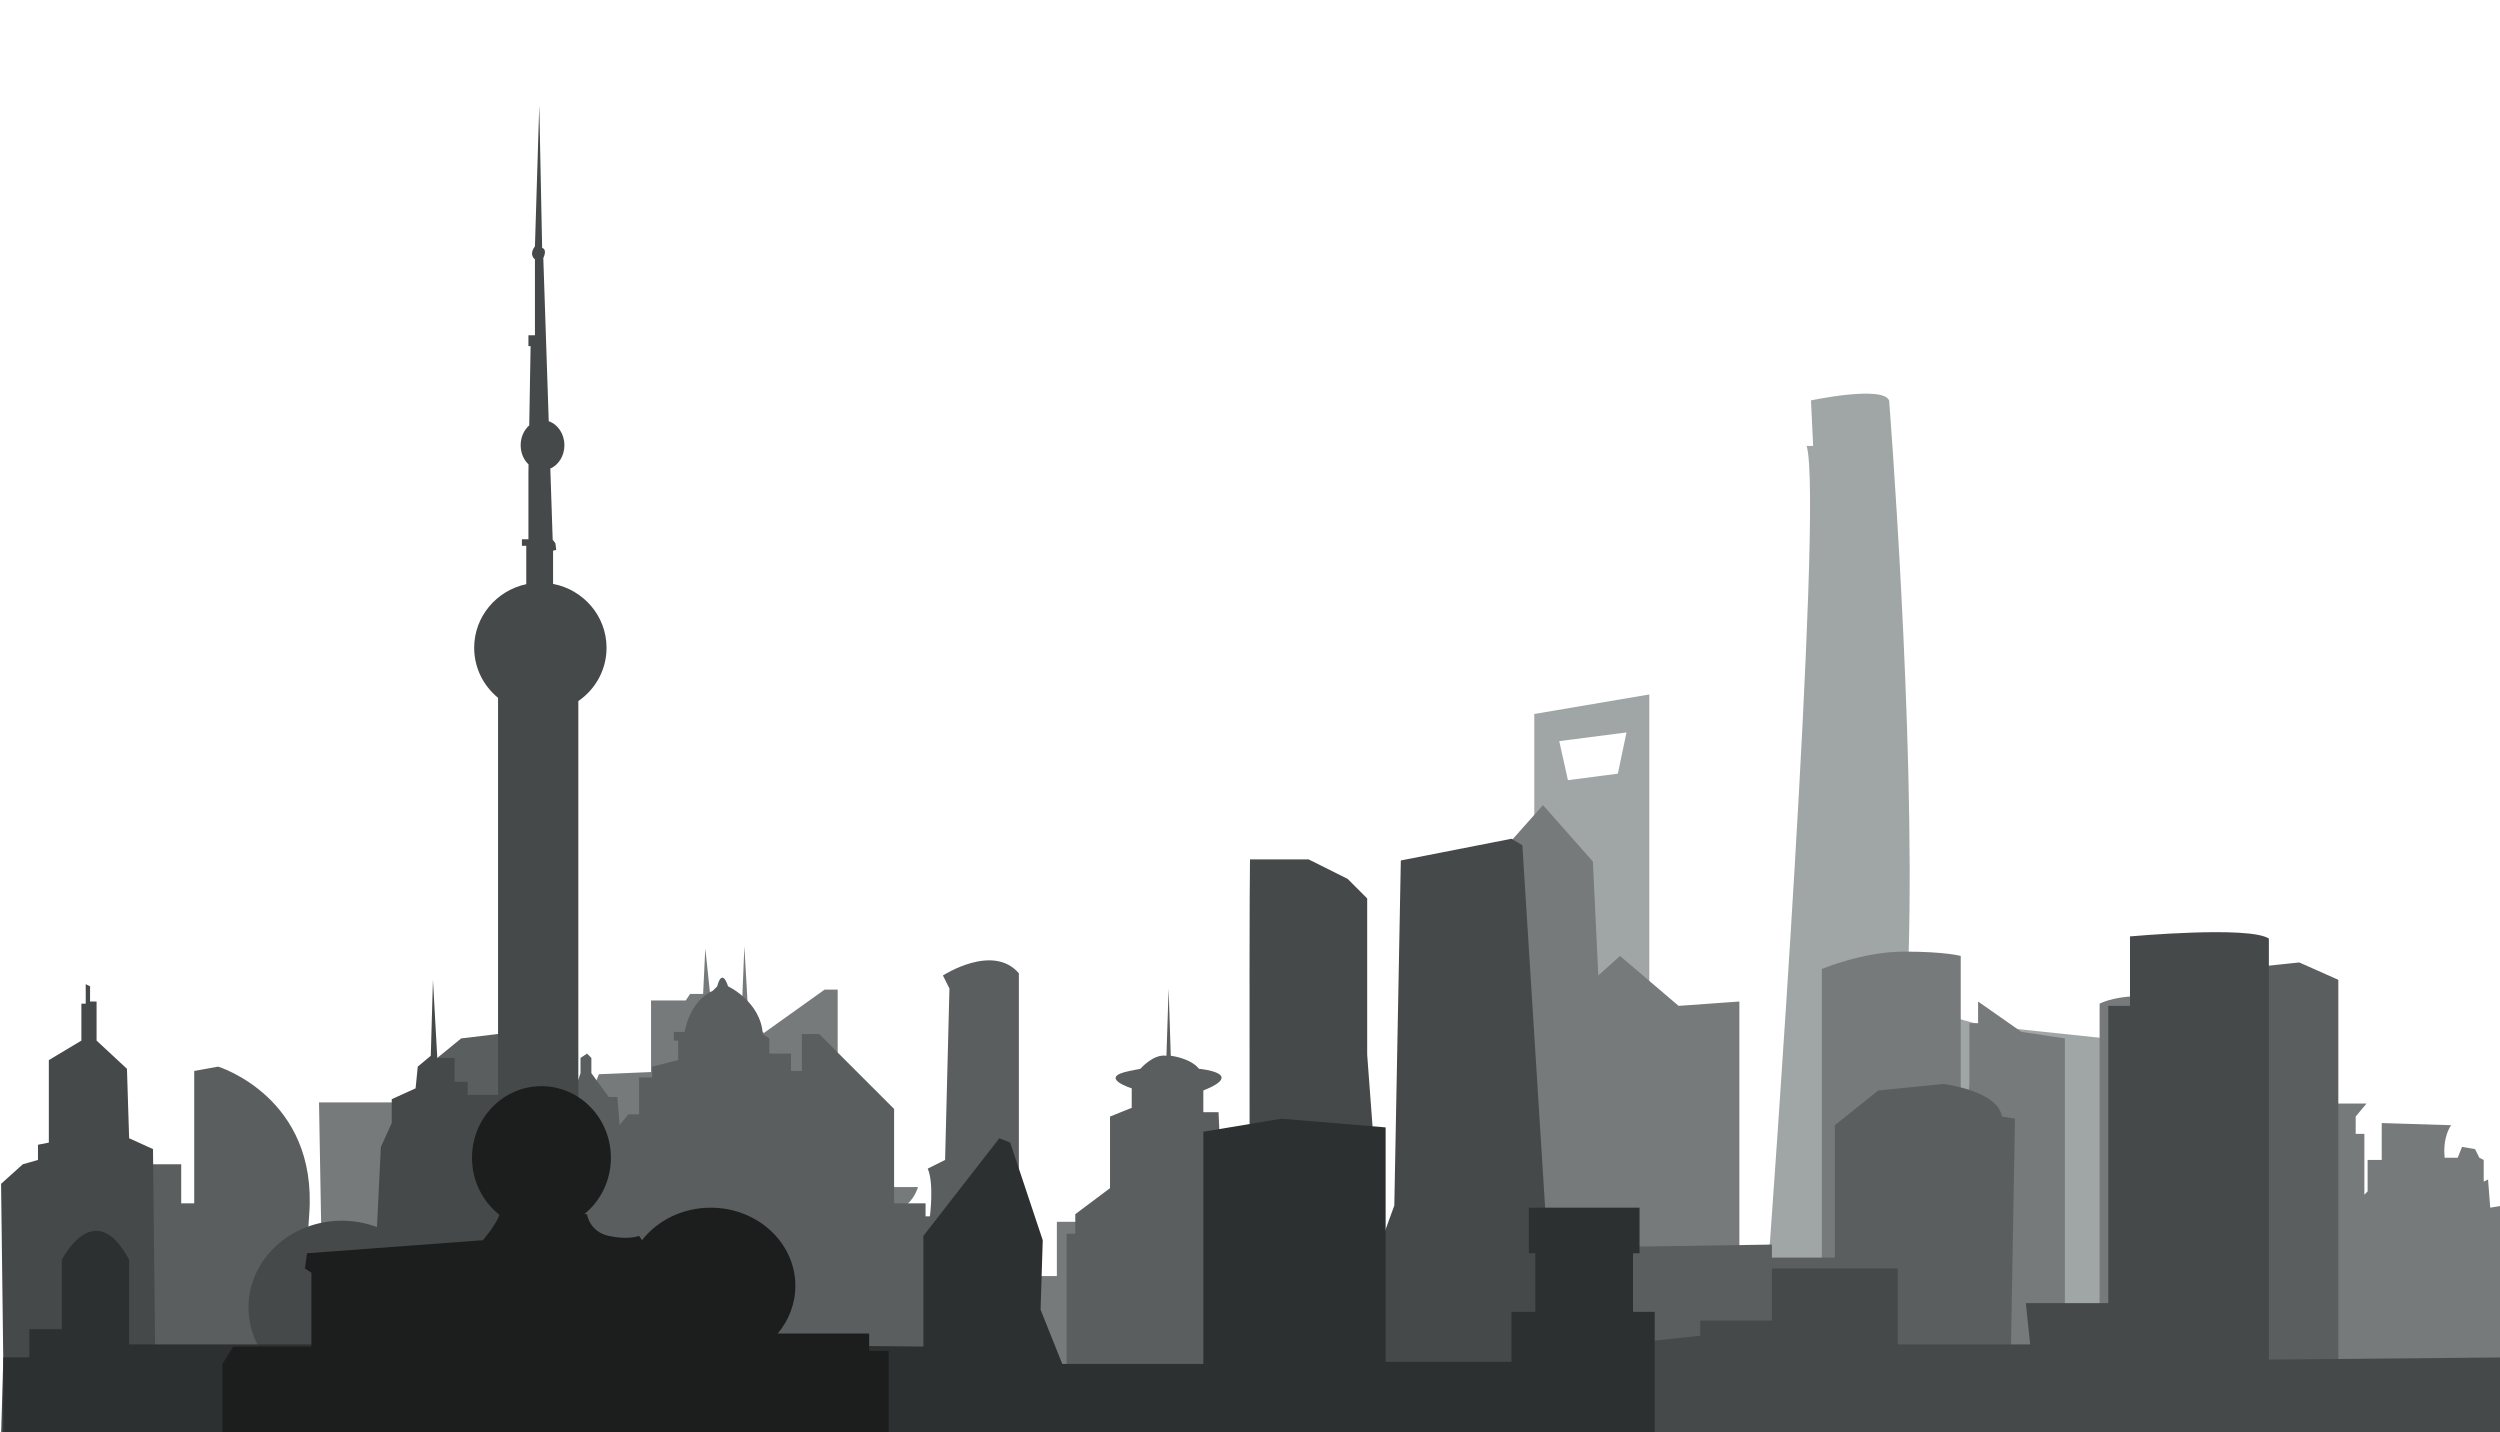 <?xml version="1.0" encoding="utf-8"?>
<!-- Generator: Adobe Illustrator 27.3.1, SVG Export Plug-In . SVG Version: 6.00 Build 0)  -->
<svg version="1.1" xmlns="http://www.w3.org/2000/svg" xmlns:xlink="http://www.w3.org/1999/xlink" x="0px" y="0px"
	 viewBox="0 0 1152 660" style="enable-background:new 0 0 1152 660;" xml:space="preserve">
<style type="text/css">
	.st0{fill:#A0A5A5;}
	.st1{fill:#777A7A;}
	.st2{fill:#5A5E5E;}
	.st3{fill:#464949;}
	.st4{fill:#2D3030;}
	.st5{fill:#1C1E1E;}
</style>
<g id="Layer_7">
	<path class="st0" d="M1019.5,480.5l-49-2l-57-6l-18-5l-5,30l-7,14c0,0-7,31-4-72s-9-255-9-255c-3-7-36,0-36,0l1,21h-3
		c8,26-17,368-17,368l-30,9l-29-18L760,453V320l-53,9v52l-19.5,201.5l81,53l256,10L1019.5,480.5z M745.5,356.5l-23,3l-4-18l31-4
		L745.5,356.5z"/>
</g>
<g id="Layer_6">
	<path class="st1" d="M148,565l-1-57h43l79,4l7-17l24-1v-33h16l2-3h6l1-21l4,38l10,11l3-25l1-25l2,35l7,5l28-20h6v59l20,32h17
		c0,0-2,8-10,11s-8,3-8,3l45,27h37v-25h34l33,30l134-24l7-180l16-18l23,26l2.5,52.5l10-9l27,23l28-2v116l38,36v-167c0,0,19-8,38-8
		s26,2,26,2v108l4-49v-28h4v-10l20,14l20,3v135l16-2v-149c0,0,9-5,27-3s31,54,31,54l47-5h18l-5,6v8h4v28l1.5-1.5v-14.5h6.5v-17l32,1
		c0,0-4,5-3,15h6l2-5l6,1l2,4l2,1v10l2-1l1,13l6-1v78l-145,12l-134-2l-759,1L148,565z"/>
</g>
<g id="_x34_">
	<path class="st2" d="M65.5,536.5h18v18h6v-61l11-2c0,0,46,14,42,68s-2,99-2,99l58-125l3-46l11-9l25-3l26,20l3,2l1-3v-7l3-2l2,2v7
		l8,11h4l1,13l4-5h5v-17h6v-5l12-3v-9h-2v-4h5c0,0,2-14,13-19l2-2c0,0,2-9,5,0c0,0,15,7,16,22l3,2v7h10v8h5v-17h8L412,511v43.5h14.5
		v6h2c0,0,2-15-1-22l8-4l2-79l-3-6c0,0,23-15,35-1v128v54l22,6v-68h4v-9l16-12v-33l10-4v-9c0,0-16-5-1-8l5-1c0,0,6-7,12-6l1-31l1,31
		c0,0,9,1,13,6c0,0,22,2,2,10v10h7l2,45l70,53l5-32l73-3l39-1l66-1v6h29v-61l20-16l30-3c0,0,25,3,27,15l6,1l-2,114l93-1l-6-141
		l27-42l19-2l18,8v190v19l-1059,1l23-39L65.5,536.5z"/>
</g>
<g id="_x33_">
	<path class="st3" d="M1154.5,625.5v36H0.5l1-35l-1-81l10-9l7-2v-7l5-1v-38l15-9v-17h2v-9l2,1v7h3v18l14,13l1,32l11,5l1,95h50.09
		c-4.48-6.31-7.09-13.87-7.09-22c0-22.09,19.25-40,43-40c5.73,0,11.2,1.04,16.2,2.94l1.8-36.94l5-11v-11l11-5l1-10l6-5l1-35l2,36h8
		v11h6v6h14V321.56c-6.72-5.5-11-13.79-11-23.06c0-14.37,10.28-26.39,24-29.31V251.5h-2v-3h3v-31l0.06-3.48
		c-2.23-2.11-3.64-5.3-3.64-8.86c0-3.72,1.55-7.04,3.95-9.14l0.63-36.52h-1v-5h3v-35c0,0-3-2,0-6l2-65l1.32,65.76
		c0,0,2.52,0.36,0.54,4.68l2.5,75.17c4.18,1.41,7.22,5.82,7.22,11.05c0,4.91-2.69,9.11-6.49,10.76l1.09,32.8l1.26,1.62l0.36,3.06
		l-1.44,0.36v15.3c14.04,2.68,24.64,14.84,24.64,29.44c0,10.16-5.14,19.14-13,24.56V582.5l74.94,3.54l3.6,48.96l110.88,2.88L576,639
		c0,0-0.5-216.5,0-243h27l18,9l9,9v72l2.5,33.5l-1,67l3-9l8-22l3-159l51-10l5,3l11,175l17,65l26-11l28-3v-7h33v-24h58v35h61l-2-19
		h38v-137h10v-32c0,0,55-5,64,1v194L1154.5,625.5z"/>
</g>
<g id="_x32_">
	<path class="st4" d="M1.5,625.5h12v-13h15v-32c0,0,15-30,31,0v39h51h219l96,1v-51l35-45l5,2l15,45l-1,32l10,25h65v-107l36-6l48,4
		v108h58v-23h11v-27h-3v-21h51v21h-3v27h10v25v32H1.5V625.5z"/>
</g>
<g id="_x31_">
	<path d="M2.5,641.5"/>
	<path d="M270.5,559.5"/>
	<path d="M227.5,563.5"/>
	<path class="st5" d="M409.5,622.5v39h-307v-33l5-8h36v-34l-3-2l1-7l81-6c0,0,5.91-6.75,7.64-11.72
		c-7.68-6.03-12.64-15.55-12.64-26.28c0-18.23,14.33-33,32-33s32,14.77,32,33c0,10.54-4.79,19.92-12.24,25.97l1.24,0.03
		c0,0,1,8,10,10s14,0,14,0l1.33,1.99c7.08-9.08,18.63-14.99,31.67-14.99c21.54,0,39,16.12,39,36c0,8.28-3.03,15.91-8.12,22h42.12v8
		H409.5z"/>
</g>
</svg>
